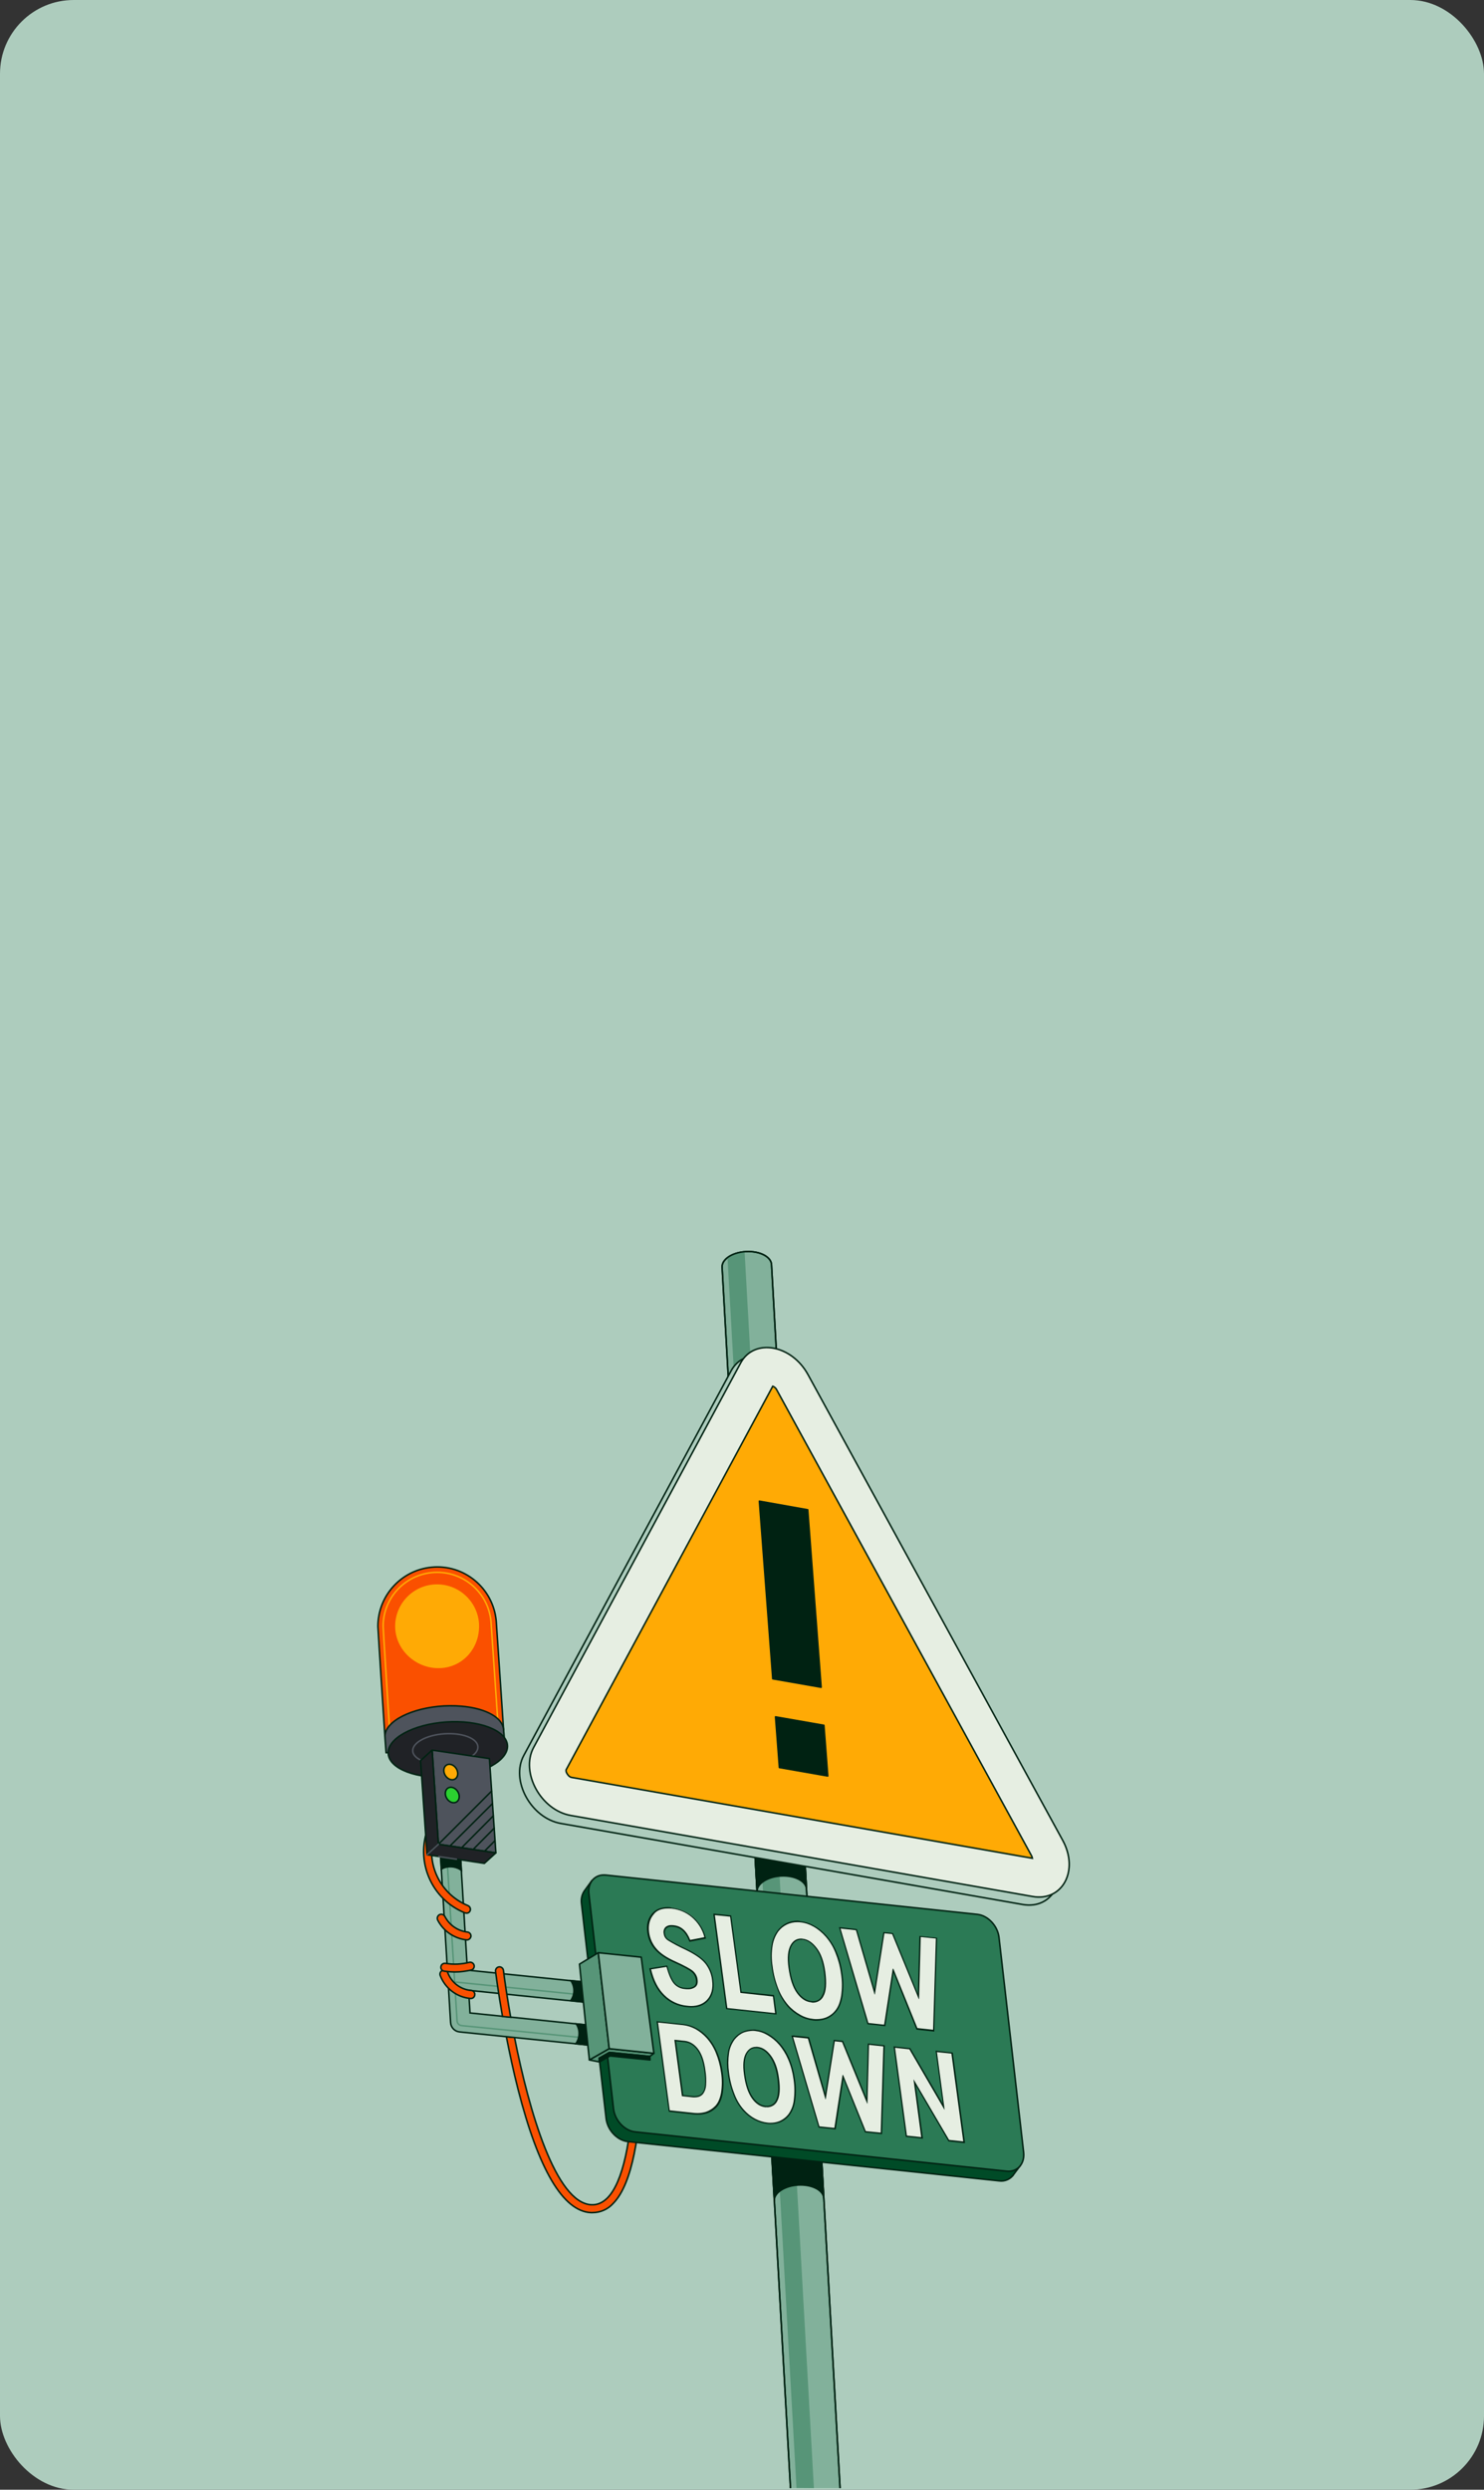 <svg width="322" height="540" viewBox="0 0 322 540" fill="none" xmlns="http://www.w3.org/2000/svg">
<rect x="0" y="0" width="322" height="540" fill="#333333" stroke="none"/>
<g clip-path="url(#clip0)">
<rect width="322" height="540" rx="16" fill="#ADCCBD"/>
<path d="M138.806 431.547C138.773 431.079 138.406 430.712 137.904 430.712C137.436 430.745 137.069 431.113 137.069 431.614C137.069 431.647 137.069 431.647 137.069 431.681C137.069 431.781 137.804 441.037 137.47 451.228C137.069 464.528 135.097 473.349 131.823 476.691C130.753 477.76 129.617 478.261 128.281 478.194C120.562 477.76 114.815 457.911 111.64 441.906L109.869 441.739C110.571 445.314 111.406 449.257 112.409 453.167C116.853 470.576 122.166 479.564 128.181 479.898H128.548C130.286 479.898 131.923 479.163 133.059 477.894C141.647 469.139 138.94 433.084 138.806 431.547Z" fill="#FA5000" stroke="#002212" stroke-width="0.33" stroke-miterlimit="10"/>
<path d="M109.267 375.143L107.663 351.485C106.961 344.401 100.679 339.222 93.628 339.923C87.046 340.558 82 346.105 82 352.755C82 353.256 83.504 376.412 83.504 376.412L109.267 375.143Z" fill="#FA5000" stroke="#002212" stroke-width="0.33" stroke-miterlimit="10"/>
<path d="M84.54 375.209C84.106 368.226 83.137 353.322 83.137 352.721C83.137 346.238 88.383 341.026 94.865 341.026C100.88 341.026 105.926 345.604 106.527 351.585L108.064 374.04L84.54 375.209Z" fill="#FA5000" stroke="#FFAA05" stroke-width="0.33" stroke-miterlimit="10"/>
<path d="M109.267 375.142C109.1 372.636 105.591 370.531 100.145 370.063C93.328 369.462 86.11 371.634 84.038 374.908C83.738 375.343 83.571 375.878 83.504 376.412L83.771 380.155L109.534 378.15L109.267 375.142Z" fill="#4E535C" stroke="#002212" stroke-width="0.33" stroke-linecap="round" stroke-linejoin="round"/>
<path d="M97.593 385.425C104.737 384.925 110.34 381.849 110.11 378.553C109.879 375.258 103.901 372.992 96.758 373.492C89.615 373.992 84.011 377.068 84.242 380.364C84.473 383.659 90.45 385.925 97.593 385.425Z" fill="#202226" stroke="#002212" stroke-width="0.33" stroke-miterlimit="4.01" stroke-linecap="round" stroke-linejoin="round"/>
<path d="M135.865 440.068L101.982 436.593L101.681 431.681L134.862 435.089C134.929 435.089 135.029 435.089 135.096 435.089C136.299 435.089 137.235 434.12 137.235 432.917C137.235 431.814 136.399 430.912 135.33 430.778L101.414 427.303L98.808 384.398C98.707 383.229 97.638 382.327 96.469 382.46C95.332 382.561 94.464 383.53 94.497 384.666L97.772 438.698C97.838 439.734 98.641 440.602 99.71 440.703L135.43 444.345C135.497 444.345 135.597 444.345 135.664 444.345C136.867 444.345 137.836 443.409 137.836 442.206C137.836 441.104 137.001 440.168 135.865 440.068Z" fill="#82B19B" stroke="#002212" stroke-width="0.33" stroke-miterlimit="10"/>
<path d="M96.637 397.23L99.176 438.33C99.21 438.865 99.611 439.266 100.145 439.333L133.326 442.641" stroke="#579578" stroke-width="0.33" stroke-linecap="round" stroke-linejoin="round"/>
<path d="M98.709 429.876L131.289 433.184" stroke="#579578" stroke-width="0.33" stroke-linecap="round" stroke-linejoin="round"/>
<path d="M98.473 404.949C99.041 405.049 99.609 405.283 100.111 405.65L98.841 384.432C98.74 383.262 97.671 382.36 96.502 382.494C95.366 382.594 94.497 383.563 94.53 384.699L95.767 405.383C96.602 404.915 97.538 404.782 98.473 404.949Z" fill="#002212" stroke="#002212" stroke-width="0.33" stroke-miterlimit="10"/>
<path d="M135.699 440.068L125.04 438.965C125.908 440.302 125.842 442.006 124.939 443.276L135.265 444.345C135.331 444.345 135.432 444.345 135.499 444.345C136.702 444.345 137.671 443.409 137.671 442.206C137.671 441.104 136.835 440.168 135.699 440.068Z" fill="#002212" stroke="#002212" stroke-width="0.33" stroke-miterlimit="10"/>
<path d="M123.834 433.919L134.694 435.055C134.761 435.055 134.861 435.055 134.928 435.055C136.131 435.055 137.066 434.086 137.066 432.884C137.066 431.781 136.231 430.879 135.162 430.745L123.867 429.575C124.77 430.912 124.77 432.616 123.834 433.919Z" fill="#002212" stroke="#002212" stroke-width="0.33" stroke-miterlimit="10"/>
<path d="M182.277 539.644L167.407 274.263C167.307 272.559 164.834 271.289 161.86 271.456C158.886 271.623 156.581 273.127 156.681 274.864L171.517 539.644" fill="#82B19B"/>
<path d="M182.277 539.644L167.407 274.263C167.307 272.559 164.834 271.289 161.86 271.456C158.886 271.623 156.581 273.127 156.681 274.864L171.517 539.644" stroke="#002212" stroke-width="0.33" stroke-miterlimit="10"/>
<path d="M176.597 539.644L161.561 271.456C160.224 271.556 158.954 271.99 157.852 272.726L172.821 539.611L176.597 539.644Z" fill="#579578"/>
<path d="M182.277 539.644L167.407 274.263C167.307 272.559 164.834 271.289 161.86 271.456C158.886 271.623 156.581 273.127 156.681 274.864L171.517 539.644" stroke="#002212" stroke-width="0.33" stroke-miterlimit="10"/>
<path d="M163.498 396.862L164.267 410.328C164.166 408.591 166.505 407.054 169.446 406.887C172.386 406.72 174.893 407.989 174.993 409.727L174.258 396.261L163.498 396.862Z" fill="#002212" stroke="#002212" stroke-width="0.33" stroke-linecap="round" stroke-linejoin="round"/>
<path d="M167.242 463.893L168.011 477.359C167.91 475.621 170.25 474.084 173.19 473.917C176.131 473.75 178.637 475.02 178.737 476.757L178.002 463.291L167.242 463.893Z" fill="#002212" stroke="#002212" stroke-width="0.33" stroke-linecap="round" stroke-linejoin="round"/>
<path d="M219.971 471.578L221.374 469.707L220.539 469.373C220.539 469.239 220.539 469.105 220.505 468.938L215.159 422.291C214.858 419.785 212.753 417.579 210.447 417.312L131.287 408.925L128.447 407.856L126.91 409.961C126.275 410.796 126.041 411.832 126.175 412.868L131.521 459.515C131.822 462.021 133.927 464.227 136.233 464.494L216.83 473.015C217.866 473.149 218.901 472.781 219.603 472.046C219.737 471.946 219.87 471.778 219.971 471.578Z" fill="#004B27" stroke="#002212" stroke-width="0.33" stroke-linecap="round" stroke-linejoin="round"/>
<path d="M218.434 470.91L137.838 462.389C135.532 462.155 133.427 459.916 133.126 457.41L127.78 410.763C127.479 408.257 129.116 406.452 131.455 406.686L212.052 415.207C214.358 415.441 216.463 417.68 216.764 420.186L222.11 466.833C222.377 469.339 220.74 471.144 218.434 470.91Z" fill="#2B7A55" stroke="#002212" stroke-width="0.33" stroke-linecap="round" stroke-linejoin="round"/>
<path d="M149.932 435.189C149.632 435.189 149.331 435.156 149.03 435.122C147.125 434.955 145.354 434.12 144.018 432.783C142.648 431.447 141.679 429.542 141.111 427.136L141.077 426.969L144.686 426.401L144.72 426.535C145.121 428.105 145.622 429.275 146.19 430.01C146.791 430.745 147.66 431.213 148.596 431.246C148.796 431.28 148.997 431.28 149.197 431.28C149.698 431.313 150.233 431.179 150.667 430.912C151.135 430.611 151.302 430.11 151.202 429.408C151.135 428.673 150.768 428.038 150.2 427.571C149.632 427.103 148.328 426.401 146.39 425.532C144.519 424.697 143.116 423.728 142.247 422.725C141.378 421.689 140.81 420.453 140.643 419.083C140.409 417.479 140.777 416.143 141.679 415.107C142.447 414.238 143.55 413.77 144.953 413.77C145.221 413.77 145.488 413.77 145.789 413.804C147.426 413.971 148.963 414.606 150.2 415.641C151.57 416.777 152.539 418.348 152.973 420.052L153.006 420.219L149.665 420.888L149.632 420.787C148.896 418.883 147.76 417.847 146.223 417.68C146.056 417.68 145.889 417.646 145.722 417.646C145.288 417.613 144.853 417.747 144.519 418.014C144.185 418.381 144.018 418.883 144.152 419.35C144.218 419.885 144.519 420.386 144.987 420.687C146.223 421.456 147.493 422.124 148.83 422.725C150.834 423.694 152.271 424.697 153.107 425.666C153.976 426.769 154.544 428.072 154.677 429.475C154.911 431.28 154.544 432.75 153.508 433.853C152.639 434.755 151.436 435.189 149.932 435.189Z" fill="#E6EEE2"/>
<path d="M144.953 413.937C145.22 413.937 145.487 413.937 145.754 413.971C147.358 414.138 148.862 414.772 150.098 415.808C151.435 416.944 152.404 418.448 152.838 420.152L149.764 420.754C148.996 418.816 147.826 417.746 146.222 417.579C146.055 417.546 145.888 417.546 145.721 417.546C145.253 417.512 144.785 417.646 144.418 417.947C144.05 418.314 143.883 418.883 144.017 419.417C144.084 420.019 144.418 420.52 144.919 420.854C146.155 421.623 147.459 422.291 148.762 422.892C150.767 423.861 152.17 424.83 152.972 425.799C153.841 426.869 154.376 428.172 154.509 429.508C154.743 431.279 154.376 432.716 153.407 433.752C152.571 434.621 151.435 435.089 149.965 435.089C149.664 435.089 149.363 435.055 149.063 435.022C147.191 434.855 145.454 434.019 144.151 432.716C142.781 431.38 141.845 429.508 141.277 427.136L144.618 426.601C145.053 428.205 145.554 429.375 146.122 430.11C146.724 430.878 147.626 431.346 148.628 431.413C148.829 431.447 149.029 431.447 149.23 431.447C149.764 431.48 150.299 431.346 150.767 431.046C151.268 430.711 151.468 430.177 151.368 429.408C151.301 428.64 150.9 427.971 150.332 427.47C149.731 426.969 148.461 426.301 146.49 425.398C144.618 424.563 143.248 423.627 142.413 422.625C141.544 421.623 141.01 420.386 140.842 419.083C140.642 417.513 140.976 416.209 141.845 415.207C142.48 414.338 143.549 413.937 144.953 413.937ZM144.919 413.636C143.449 413.636 142.313 414.104 141.511 415.006C140.575 416.076 140.208 417.446 140.442 419.116C140.609 420.486 141.177 421.79 142.112 422.825C143.014 423.861 144.418 424.83 146.289 425.666C148.227 426.535 149.53 427.236 150.065 427.704C150.6 428.138 150.934 428.773 151.001 429.475C151.101 430.143 150.934 430.578 150.533 430.845C150.098 431.079 149.631 431.213 149.163 431.179C148.996 431.179 148.795 431.179 148.595 431.146C147.693 431.112 146.857 430.678 146.289 429.943C145.754 429.208 145.253 428.072 144.852 426.535L144.785 426.301L144.518 426.334L141.177 426.869L140.876 426.902L140.943 427.203C141.511 429.642 142.513 431.58 143.917 432.95C145.287 434.32 147.091 435.156 149.029 435.323C149.33 435.356 149.631 435.389 149.965 435.389C151.502 435.389 152.738 434.922 153.607 433.986C154.643 432.883 155.044 431.38 154.777 429.508C154.643 428.105 154.075 426.735 153.173 425.632C152.337 424.63 150.867 423.627 148.862 422.658C147.559 422.057 146.256 421.389 145.053 420.653C144.618 420.386 144.351 419.918 144.284 419.417C144.184 418.983 144.318 418.515 144.618 418.214C144.953 417.98 145.32 417.847 145.721 417.88C145.855 417.88 146.022 417.88 146.189 417.913C147.693 418.081 148.762 419.05 149.497 420.921L149.597 421.155L149.831 421.121L152.905 420.52L153.206 420.453L153.106 420.152C152.638 418.415 151.669 416.844 150.266 415.675C148.996 414.605 147.425 413.971 145.754 413.77C145.521 413.67 145.22 413.636 144.919 413.636Z" fill="#002212"/>
<path d="M157.719 435.657L154.945 415.207L158.554 415.608L160.759 432.148L167.843 432.884L168.345 436.793L157.719 435.657Z" fill="#E6EEE2"/>
<path d="M155.112 415.374L158.42 415.708L160.659 432.248L167.709 433.017L168.177 436.626L157.818 435.523L155.112 415.374ZM154.778 415.04L154.811 415.407L157.518 435.523L157.551 435.757L157.785 435.79L168.144 436.893L168.511 436.927L168.478 436.559L167.976 432.95L167.943 432.716L167.709 432.683L160.892 431.981L158.687 415.675L158.654 415.441L158.42 415.407L155.112 415.073L154.744 415.04H154.778Z" fill="#002212"/>
<path d="M177.233 438.096C176.999 438.096 176.732 438.096 176.498 438.063C175.496 437.963 174.493 437.628 173.591 437.161C172.589 436.626 171.72 435.891 170.951 435.056C170.016 434.02 169.314 432.783 168.779 431.48C168.144 429.876 167.71 428.172 167.476 426.468C167.242 424.964 167.242 423.461 167.476 421.99C167.643 420.854 168.078 419.785 168.746 418.849C169.314 418.114 170.049 417.513 170.918 417.145C171.586 416.878 172.255 416.744 172.99 416.744C173.224 416.744 173.424 416.744 173.658 416.778C174.66 416.911 175.663 417.212 176.565 417.747C177.568 418.315 178.47 419.05 179.238 419.919C180.14 420.954 180.876 422.124 181.377 423.394C182.012 424.864 182.413 426.434 182.613 428.005C182.847 429.609 182.88 431.28 182.647 432.884C182.413 434.254 181.978 435.356 181.377 436.091C180.809 436.827 180.074 437.361 179.205 437.695C178.603 437.996 177.935 438.13 177.233 438.096ZM173.825 420.654C172.889 420.654 172.188 421.088 171.653 422.024C171.052 423.06 170.918 424.663 171.185 426.802C171.519 429.208 172.121 431.046 173.023 432.249C173.925 433.452 174.894 434.086 176.03 434.22C176.131 434.22 176.264 434.254 176.365 434.254C177.3 434.287 178.136 433.752 178.537 432.917C179.105 431.915 179.238 430.144 178.904 427.704C178.603 425.566 178.002 423.862 177.1 422.659C176.198 421.456 175.195 420.787 174.126 420.687C174.026 420.654 173.925 420.654 173.825 420.654Z" fill="#E6EEE2"/>
<path d="M173.022 416.911C173.255 416.911 173.456 416.911 173.69 416.945C174.692 417.045 175.661 417.379 176.53 417.88C177.533 418.448 178.401 419.184 179.136 420.019C180.039 421.055 180.74 422.191 181.242 423.461C181.843 424.931 182.277 426.468 182.478 428.038C182.745 429.642 182.745 431.28 182.511 432.884C182.278 434.254 181.877 435.289 181.275 436.025C180.74 436.726 180.005 437.261 179.17 437.595C178.535 437.829 177.867 437.929 177.198 437.929C176.965 437.929 176.731 437.929 176.497 437.896C175.494 437.796 174.525 437.495 173.656 436.994C172.687 436.459 171.785 435.757 171.05 434.922C170.148 433.886 169.413 432.683 168.912 431.413C168.277 429.809 167.842 428.139 167.642 426.435C167.408 424.964 167.408 423.461 167.642 421.99C167.809 420.888 168.243 419.818 168.878 418.916C169.881 417.613 171.418 416.878 173.022 416.911ZM176.396 434.354C177.365 434.354 178.268 433.819 178.669 432.95C179.27 431.915 179.404 430.144 179.07 427.637C178.769 425.466 178.167 423.728 177.232 422.525C176.296 421.289 175.294 420.62 174.158 420.487C174.057 420.487 173.924 420.453 173.824 420.453C172.854 420.453 172.086 420.921 171.551 421.89C170.95 422.959 170.783 424.597 171.083 426.769C171.418 429.208 172.019 431.046 172.921 432.282C173.824 433.519 174.859 434.187 176.029 434.287C176.163 434.354 176.296 434.354 176.396 434.354ZM173.055 416.577C172.32 416.577 171.618 416.711 170.95 416.978C170.081 417.346 169.312 417.947 168.711 418.716C168.009 419.651 167.575 420.754 167.408 421.924C167.174 423.427 167.174 424.964 167.408 426.468C167.608 428.206 168.076 429.876 168.711 431.514C169.212 432.85 169.947 434.053 170.85 435.156C171.618 436.025 172.52 436.726 173.523 437.294C174.425 437.796 175.427 438.096 176.463 438.23C176.697 438.263 176.965 438.263 177.198 438.263C177.9 438.263 178.602 438.13 179.27 437.896C180.139 437.562 180.907 436.96 181.509 436.225C182.144 435.457 182.578 434.354 182.812 432.95C183.046 431.313 183.046 429.642 182.779 428.038C182.578 426.435 182.177 424.864 181.542 423.394C181.008 422.124 180.273 420.921 179.37 419.885C178.602 419.016 177.7 418.248 176.664 417.68C175.762 417.145 174.759 416.811 173.723 416.711C173.489 416.611 173.255 416.611 173.055 416.577ZM176.396 434.053C176.296 434.053 176.163 434.053 176.062 434.02C174.993 433.919 173.991 433.251 173.155 432.115C172.32 430.979 171.685 429.141 171.351 426.735C171.083 424.63 171.217 423.06 171.785 422.024C172.286 421.155 172.955 420.721 173.824 420.721C173.924 420.721 174.024 420.721 174.124 420.721C175.16 420.821 176.129 421.489 176.998 422.625C177.867 423.761 178.502 425.499 178.769 427.637C179.103 430.043 178.969 431.781 178.401 432.75C178.067 433.585 177.265 434.087 176.396 434.053Z" fill="#002212"/>
<path d="M198.952 440.034L193.806 427.303L191.968 439.299L188.292 438.898L182.211 418.114L185.853 418.515L189.796 432.082L191.834 419.15L193.706 419.35L199.319 433.051L199.654 419.985L203.229 420.353L202.594 440.402L198.952 440.034Z" fill="#E6EEE2"/>
<path d="M182.38 418.281L185.721 418.649L189.764 432.583H189.831L191.903 419.317L193.574 419.484L199.354 433.585H199.421L199.789 420.119L203.064 420.453L202.462 440.235L199.054 439.867L193.841 427.003H193.707L191.836 439.132L188.428 438.765L182.38 418.281ZM182.012 417.947L182.146 418.348L188.16 438.831L188.227 439.032L188.428 439.065L191.836 439.433L192.103 439.466L192.137 439.199L193.874 427.838L198.786 440.034L198.853 440.201L199.02 440.235L202.429 440.602L202.729 440.636V440.335L203.331 420.554V420.286L203.064 420.253L199.789 419.919L199.488 419.885V420.186L199.154 432.449L193.841 419.451L193.774 419.284L193.607 419.25L191.936 419.083L191.669 419.05L191.636 419.317L189.731 431.48L185.989 418.615L185.922 418.415L185.721 418.382L182.38 418.014L181.945 417.981L182.012 417.947Z" fill="#002212"/>
<path d="M151.437 458.479C151.169 458.479 150.869 458.479 150.601 458.446L145.222 457.878L142.615 438.531L148.196 439.132C149.165 439.232 150.1 439.533 150.936 440.001C151.871 440.502 152.707 441.17 153.408 441.939C154.244 442.874 154.945 443.944 155.413 445.113C156.015 446.483 156.382 447.954 156.583 449.457C156.817 450.961 156.817 452.498 156.583 453.968C156.349 455.238 155.914 456.207 155.313 456.842C154.745 457.443 154.01 457.911 153.208 458.179C152.64 458.379 152.038 458.479 151.437 458.479ZM150.167 454.737C150.334 454.77 150.535 454.77 150.702 454.77C150.969 454.77 151.27 454.737 151.537 454.67C151.938 454.57 152.272 454.336 152.539 454.002C152.874 453.5 153.074 452.899 153.108 452.264C153.174 451.228 153.141 450.192 152.974 449.156C152.707 447.085 152.138 445.481 151.37 444.478C150.601 443.476 149.666 442.908 148.63 442.808L146.525 442.574L148.129 454.503L150.167 454.737Z" fill="#E6EEE2"/>
<path d="M142.781 438.664L148.195 439.232C149.13 439.333 150.032 439.633 150.868 440.068C151.77 440.569 152.605 441.237 153.307 442.006C154.142 442.941 154.811 444.011 155.279 445.147C155.847 446.517 156.248 447.987 156.448 449.457C156.682 450.928 156.682 452.465 156.448 453.935C156.214 455.171 155.813 456.107 155.212 456.742C154.644 457.343 153.942 457.778 153.173 458.045C152.605 458.212 152.004 458.312 151.436 458.312C151.169 458.312 150.901 458.312 150.601 458.279L145.321 457.711L142.781 438.664ZM150.667 454.904C150.968 454.904 151.269 454.871 151.536 454.804C151.971 454.67 152.338 454.436 152.605 454.069C152.973 453.534 153.173 452.899 153.207 452.264C153.274 451.228 153.24 450.159 153.073 449.123C152.806 446.985 152.238 445.414 151.436 444.378C150.634 443.342 149.698 442.774 148.596 442.641L146.323 442.407L147.961 454.637L150.099 454.871C150.3 454.904 150.5 454.904 150.667 454.904ZM142.447 438.364L142.514 438.731L145.087 457.778L145.12 458.012L145.354 458.045L150.634 458.613C150.935 458.646 151.202 458.646 151.503 458.646C152.138 458.646 152.739 458.546 153.341 458.379C154.176 458.112 154.911 457.644 155.512 457.009C156.147 456.341 156.582 455.338 156.816 454.069C157.05 452.565 157.05 451.028 156.816 449.491C156.615 447.987 156.214 446.483 155.613 445.08C155.112 443.91 154.443 442.808 153.574 441.839C152.839 441.037 152.004 440.368 151.068 439.867C150.2 439.399 149.264 439.099 148.261 438.998L142.848 438.43L142.447 438.364ZM148.261 454.403L146.691 442.741L148.629 442.941C149.631 443.042 150.534 443.61 151.269 444.579C152.004 445.548 152.572 447.118 152.839 449.19C153.006 450.192 153.04 451.228 152.973 452.264C152.94 452.866 152.772 453.434 152.438 453.901C152.204 454.202 151.87 454.436 151.503 454.536C151.235 454.603 150.968 454.637 150.701 454.637C150.534 454.637 150.367 454.637 150.166 454.603L148.261 454.403Z" fill="#002212"/>
<path d="M167.242 460.551C167.008 460.551 166.774 460.551 166.54 460.518C165.571 460.417 164.635 460.117 163.8 459.649C162.864 459.114 162.029 458.446 161.294 457.644C160.425 456.642 159.723 455.505 159.256 454.269C158.654 452.732 158.253 451.162 158.019 449.524C157.785 448.121 157.785 446.684 158.019 445.28C158.186 444.211 158.587 443.175 159.222 442.307C159.757 441.605 160.458 441.07 161.294 440.703C161.929 440.435 162.564 440.335 163.232 440.335C163.432 440.335 163.666 440.335 163.867 440.368C164.836 440.469 165.771 440.803 166.607 441.271C167.542 441.805 168.411 442.507 169.113 443.342C169.948 444.311 170.65 445.448 171.151 446.651C171.753 448.054 172.12 449.524 172.321 451.028C172.555 452.565 172.555 454.102 172.354 455.639C172.221 456.742 171.82 457.778 171.151 458.68C170.617 459.348 169.915 459.883 169.08 460.217C168.511 460.451 167.877 460.551 167.242 460.551ZM164 444.044C163.132 444.044 162.463 444.479 161.962 445.347C161.394 446.316 161.26 447.853 161.528 449.858C161.828 452.131 162.43 453.868 163.265 455.004C164.101 456.14 165.036 456.742 166.106 456.842C166.206 456.842 166.34 456.842 166.44 456.842C167.309 456.842 168.111 456.374 168.478 455.606C169.013 454.637 169.146 452.999 168.846 450.694C168.578 448.655 168.01 447.051 167.141 445.915C166.273 444.779 165.337 444.178 164.335 444.044C164.234 444.044 164.134 444.044 164 444.044Z" fill="#E6EEE2"/>
<path d="M163.266 440.469C163.466 440.469 163.667 440.469 163.867 440.502C164.803 440.602 165.705 440.903 166.541 441.404C167.476 441.939 168.312 442.641 169.013 443.443C169.849 444.412 170.517 445.514 171.018 446.684C171.62 448.087 171.987 449.524 172.188 451.028C172.422 452.531 172.422 454.102 172.221 455.606C172.087 456.675 171.687 457.711 171.052 458.58C170.517 459.248 169.849 459.749 169.047 460.083C168.445 460.317 167.81 460.417 167.209 460.417C166.975 460.417 166.775 460.417 166.541 460.384C165.605 460.284 164.703 459.983 163.867 459.549C162.932 459.047 162.096 458.379 161.395 457.577C160.526 456.608 159.858 455.472 159.39 454.236C158.788 452.732 158.387 451.161 158.187 449.524C157.986 448.121 157.986 446.717 158.187 445.314C158.321 444.245 158.755 443.276 159.356 442.407C159.891 441.738 160.559 441.17 161.361 440.836C161.996 440.602 162.631 440.502 163.266 440.469ZM166.474 457.043C167.376 457.043 168.245 456.541 168.646 455.706C169.214 454.703 169.347 453.033 169.013 450.694C168.746 448.622 168.145 447.018 167.276 445.849C166.407 444.679 165.438 444.044 164.369 443.944C164.268 443.944 164.135 443.91 164.034 443.944C163.099 443.944 162.397 444.412 161.863 445.314C161.294 446.316 161.127 447.853 161.428 449.925C161.729 452.231 162.33 453.968 163.166 455.138C164.001 456.307 165.004 456.942 166.106 457.043C166.24 457.009 166.34 457.009 166.474 457.043ZM163.266 440.201C162.564 440.201 161.896 440.335 161.261 440.602C160.426 440.97 159.691 441.538 159.156 442.24C158.488 443.142 158.087 444.178 157.92 445.28C157.686 446.717 157.686 448.154 157.92 449.591C158.12 451.228 158.554 452.832 159.156 454.369C159.624 455.606 160.325 456.775 161.194 457.778C161.929 458.58 162.765 459.281 163.734 459.783C164.603 460.25 165.538 460.551 166.507 460.651C166.741 460.685 166.975 460.685 167.209 460.685C167.877 460.685 168.546 460.585 169.18 460.351C170.016 460.016 170.751 459.482 171.286 458.78C171.954 457.878 172.388 456.775 172.522 455.673C172.756 454.135 172.722 452.532 172.488 450.994C172.288 449.491 171.887 447.987 171.319 446.584C170.818 445.381 170.116 444.245 169.247 443.242C168.512 442.407 167.643 441.705 166.708 441.137C165.839 440.636 164.903 440.335 163.901 440.201C163.7 440.201 163.466 440.168 163.266 440.201ZM166.44 456.742C166.34 456.742 166.24 456.742 166.14 456.742C165.104 456.642 164.202 456.04 163.4 454.937C162.598 453.835 161.996 452.131 161.695 449.858C161.428 447.853 161.562 446.383 162.096 445.414C162.564 444.579 163.199 444.211 164.001 444.211C164.101 444.211 164.202 444.211 164.302 444.211C165.271 444.311 166.206 444.913 167.008 446.016C167.81 447.118 168.412 448.722 168.679 450.727C168.98 452.999 168.88 454.637 168.345 455.572C168.011 456.307 167.242 456.742 166.44 456.742Z" fill="#002212"/>
<path d="M187.759 462.389L182.913 450.326L181.176 461.654L177.701 461.32L171.92 441.638L175.395 442.006L179.104 454.804L181.009 442.607L182.813 442.775L188.126 455.74L188.427 443.376L191.835 443.744L191.234 462.723L187.759 462.389Z" fill="#E6EEE2"/>
<path d="M172.12 441.805L175.294 442.14L179.103 455.305H179.17L181.142 442.741L182.712 442.908L188.159 456.241H188.226L188.56 443.51L191.667 443.844L191.099 462.556L187.858 462.222L182.946 450.059H182.813L181.042 461.52L177.8 461.186L172.086 441.805H172.12ZM171.719 441.505L171.852 441.906L177.566 461.286L177.633 461.453L177.834 461.487L181.075 461.821L181.342 461.854L181.376 461.587L183.013 450.894L187.624 462.356L187.691 462.523H187.858L191.099 462.857L191.4 462.89V462.59L191.968 443.877V443.61L191.701 443.576L188.593 443.242L188.293 443.209V443.51L187.992 455.038L182.98 442.808L182.913 442.641L182.746 442.607L181.175 442.44L180.908 442.407L180.874 442.674L179.07 454.102L175.595 442.006L175.528 441.839L175.328 441.805L172.153 441.471L171.719 441.505Z" fill="#002212"/>
<path d="M205.836 464.294L198.418 451.629L200.056 463.692L196.647 463.325L194.041 443.977L197.416 444.345L204.734 456.976L203.13 444.946L206.538 445.314L209.145 464.661L205.836 464.294Z" fill="#E6EEE2"/>
<path d="M194.207 444.145L197.315 444.479L204.933 457.577H204.967L203.296 445.08L206.437 445.414L209.01 464.461L205.936 464.127L198.25 451.028H198.217L199.888 463.525L196.78 463.191L194.207 444.145ZM193.873 443.81L193.94 444.178L196.513 463.224L196.546 463.458L196.78 463.492L199.888 463.826L200.255 463.859L200.222 463.492L198.718 452.331L205.735 464.327L205.802 464.461H205.936L209.01 464.795L209.378 464.828L209.344 464.461L206.771 445.414L206.738 445.18L206.504 445.147L203.363 444.813L202.995 444.779L203.062 445.147L204.566 456.308L197.582 444.345L197.515 444.211H197.382L194.274 443.877L193.873 443.81Z" fill="#002212"/>
<path d="M127.879 446.784L130.084 447.219L129.984 446.417L132.223 445.147L141.011 446.016L141.88 445.347L132.156 444.345L127.879 446.784Z" fill="#579578" stroke="#002212" stroke-width="0.33" stroke-linecap="round" stroke-linejoin="round"/>
<path d="M125.74 426L127.879 446.784L132.156 444.345H132.189L129.817 423.527L125.74 426Z" fill="#579578" stroke="#002212" stroke-width="0.33" stroke-linecap="round" stroke-linejoin="round"/>
<path d="M139.139 424.496L129.816 423.527L132.189 444.345L141.879 445.347L139.139 424.496Z" fill="#82B19B" stroke="#002212" stroke-width="0.33" stroke-linecap="round" stroke-linejoin="round"/>
<path d="M141.009 446.016L132.221 445.147L129.982 446.417L130.083 447.219L132.355 445.916L141.043 446.784L141.009 446.016Z" fill="#002212" stroke="#002212" stroke-width="0.33" stroke-linecap="round" stroke-linejoin="round"/>
<path d="M103.953 352.721C103.953 357.733 100.177 361.81 95.132 361.81C90.086 361.81 85.742 357.733 85.742 352.721C85.742 347.709 89.819 343.632 94.831 343.632C99.843 343.632 103.953 347.709 103.953 352.721Z" fill="#FFAA05"/>
<path d="M96.852 382.58C100.755 382.312 103.818 380.632 103.694 378.828C103.57 377.024 100.306 375.778 96.403 376.047C92.5 376.315 89.436 377.995 89.56 379.799C89.684 381.603 92.949 382.848 96.852 382.58Z" stroke="#4E535C" stroke-width="0.33" stroke-linecap="round" stroke-linejoin="round"/>
<path d="M101.18 414.94C101.08 414.94 100.946 414.906 100.846 414.873C93.561 411.899 90.053 403.612 92.926 396.294C93.127 395.86 93.628 395.659 94.062 395.826C94.497 395.994 94.697 396.495 94.53 396.929C91.991 403.378 95.098 410.663 101.514 413.302C101.948 413.47 102.182 413.971 102.015 414.405C101.881 414.773 101.547 414.973 101.18 414.94Z" fill="#FA5000" stroke="#002212" stroke-width="0.33" stroke-miterlimit="10"/>
<path d="M106.194 381.425L93.764 379.587L95.134 400.003L107.597 401.875L106.194 381.425Z" fill="#4E535C" stroke="#002212" stroke-width="0.33" stroke-linecap="round" stroke-linejoin="round"/>
<path d="M95.133 400.003L106.661 388.475" stroke="#002212" stroke-width="0.33" stroke-linecap="round" stroke-linejoin="round"/>
<path d="M97.637 400.371L106.859 391.182" stroke="#002212" stroke-width="0.33" stroke-linecap="round" stroke-linejoin="round"/>
<path d="M100.145 400.772L107.028 393.855" stroke="#002212" stroke-width="0.33" stroke-linecap="round" stroke-linejoin="round"/>
<path d="M102.65 401.139L107.228 396.528" stroke="#002212" stroke-width="0.33" stroke-linecap="round" stroke-linejoin="round"/>
<path d="M105.123 401.507L107.395 399.235" stroke="#002212" stroke-width="0.33" stroke-linecap="round" stroke-linejoin="round"/>
<path d="M95.132 400.003L93.762 379.587L91.256 381.859L92.659 402.276L95.132 400.003Z" fill="#202226" stroke="#002212" stroke-width="0.33" stroke-linecap="round" stroke-linejoin="round"/>
<path d="M95.131 400.003L92.658 402.275L105.089 404.147L107.595 401.874L95.131 400.003Z" fill="#202226" stroke="#002212" stroke-width="0.33" stroke-linecap="round" stroke-linejoin="round"/>
<path d="M95.131 400.003L92.658 402.275" stroke="#4E535C" stroke-width="0.33" stroke-linecap="round" stroke-linejoin="round"/>
<path d="M98.733 385.849C99.396 385.446 99.52 384.442 99.012 383.606C98.503 382.771 97.555 382.42 96.892 382.823C96.23 383.226 96.106 384.23 96.614 385.065C97.122 385.901 98.071 386.252 98.733 385.849Z" fill="#FFAA05" stroke="#002212" stroke-width="0.33" stroke-miterlimit="10"/>
<path d="M99.056 390.833C99.718 390.43 99.843 389.426 99.334 388.59C98.826 387.755 97.877 387.404 97.215 387.807C96.552 388.21 96.428 389.214 96.936 390.049C97.445 390.885 98.394 391.236 99.056 390.833Z" fill="#2BD130" stroke="#002212" stroke-width="0.33" stroke-miterlimit="10"/>
<path d="M95.232 402.676L99.042 403.244" stroke="#4E535C" stroke-width="0.33" stroke-linecap="round" stroke-linejoin="round"/>
<path d="M101.314 420.754H101.247C98.574 420.453 96.201 418.849 94.965 416.443C94.764 416.009 94.932 415.508 95.366 415.274C95.8 415.073 96.302 415.24 96.535 415.675C97.505 417.546 99.342 418.816 101.448 419.05C101.915 419.117 102.249 419.551 102.183 420.019C102.082 420.42 101.748 420.754 101.314 420.754Z" fill="#FA5000" stroke="#002212" stroke-width="0.33" stroke-miterlimit="10"/>
<path d="M102.183 433.451H102.116C99.176 433.218 96.603 431.279 95.534 428.506C95.333 428.072 95.567 427.57 96.001 427.37C96.436 427.169 96.937 427.403 97.137 427.838C97.137 427.871 97.171 427.905 97.171 427.905C98.006 430.043 99.944 431.513 102.25 431.714C102.718 431.747 103.085 432.182 103.018 432.65C102.985 433.117 102.617 433.451 102.183 433.451Z" fill="#FA5000" stroke="#002212" stroke-width="0.33" stroke-miterlimit="10"/>
<path d="M98.776 427.704C98.007 427.704 97.205 427.637 96.437 427.537C95.969 427.504 95.601 427.069 95.668 426.601C95.701 426.134 96.136 425.766 96.604 425.833C96.637 425.833 96.671 425.833 96.704 425.833C98.408 426.134 100.179 426.033 101.883 425.599C102.351 425.532 102.785 425.833 102.886 426.301C102.952 426.735 102.719 427.136 102.284 427.27C101.115 427.537 99.945 427.704 98.776 427.704Z" fill="#FA5000" stroke="#002212" stroke-width="0.33" stroke-miterlimit="10"/>
<path d="M109.232 427.337C109.165 426.869 108.731 426.535 108.263 426.602C107.795 426.668 107.461 427.103 107.528 427.571C107.528 427.638 108.029 431.647 109.032 437.361L110.803 437.528C110.101 433.552 109.566 430.043 109.232 427.337Z" fill="#FA5000" stroke="#002212" stroke-width="0.33" stroke-miterlimit="10"/>
<path d="M173.188 299.926L228.457 400.906C232.032 407.455 228.39 414.205 221.907 413.069L121.696 395.492C115.213 394.356 110.736 386.17 113.643 380.756L158.619 297.353C161.493 291.939 169.613 293.376 173.188 299.926Z" fill="#ADCCBD" stroke="#002212" stroke-width="0.33" stroke-miterlimit="10"/>
<path d="M175.329 298.155L230.597 399.168C234.173 405.717 230.53 412.467 224.048 411.331L123.836 393.755C117.354 392.619 112.876 384.432 115.783 379.019L160.727 295.582C163.634 290.202 171.753 291.605 175.329 298.155Z" fill="#E6EEE2" stroke="#002212" stroke-width="0.33" stroke-miterlimit="10"/>
<path d="M124.002 385.501C123.467 385.401 123.1 384.799 123.033 384.666C122.866 384.432 122.799 384.131 122.833 383.864L167.675 300.661C168.043 300.794 168.377 301.095 168.544 301.463L223.813 402.476C223.913 402.643 223.98 402.844 224.013 403.044L124.002 385.501Z" fill="#FFAA05" stroke="#002212" stroke-width="0.33" stroke-miterlimit="10"/>
<path d="M178.167 365.953L167.675 364.115L164.768 325.588L175.26 327.459L178.167 365.953Z" fill="#002212" stroke="#002212" stroke-width="0.33" stroke-linecap="round" stroke-linejoin="round"/>
<path d="M179.605 385.2L169.113 383.363L168.277 372.369L178.77 374.207L179.605 385.2Z" fill="#002212" stroke="#002212" stroke-width="0.33" stroke-linecap="round" stroke-linejoin="round"/>
</g>
<defs>
<clipPath id="clip0">
<rect width="322" height="540" rx="16" fill="white"/>
</clipPath>
</defs>
</svg>

